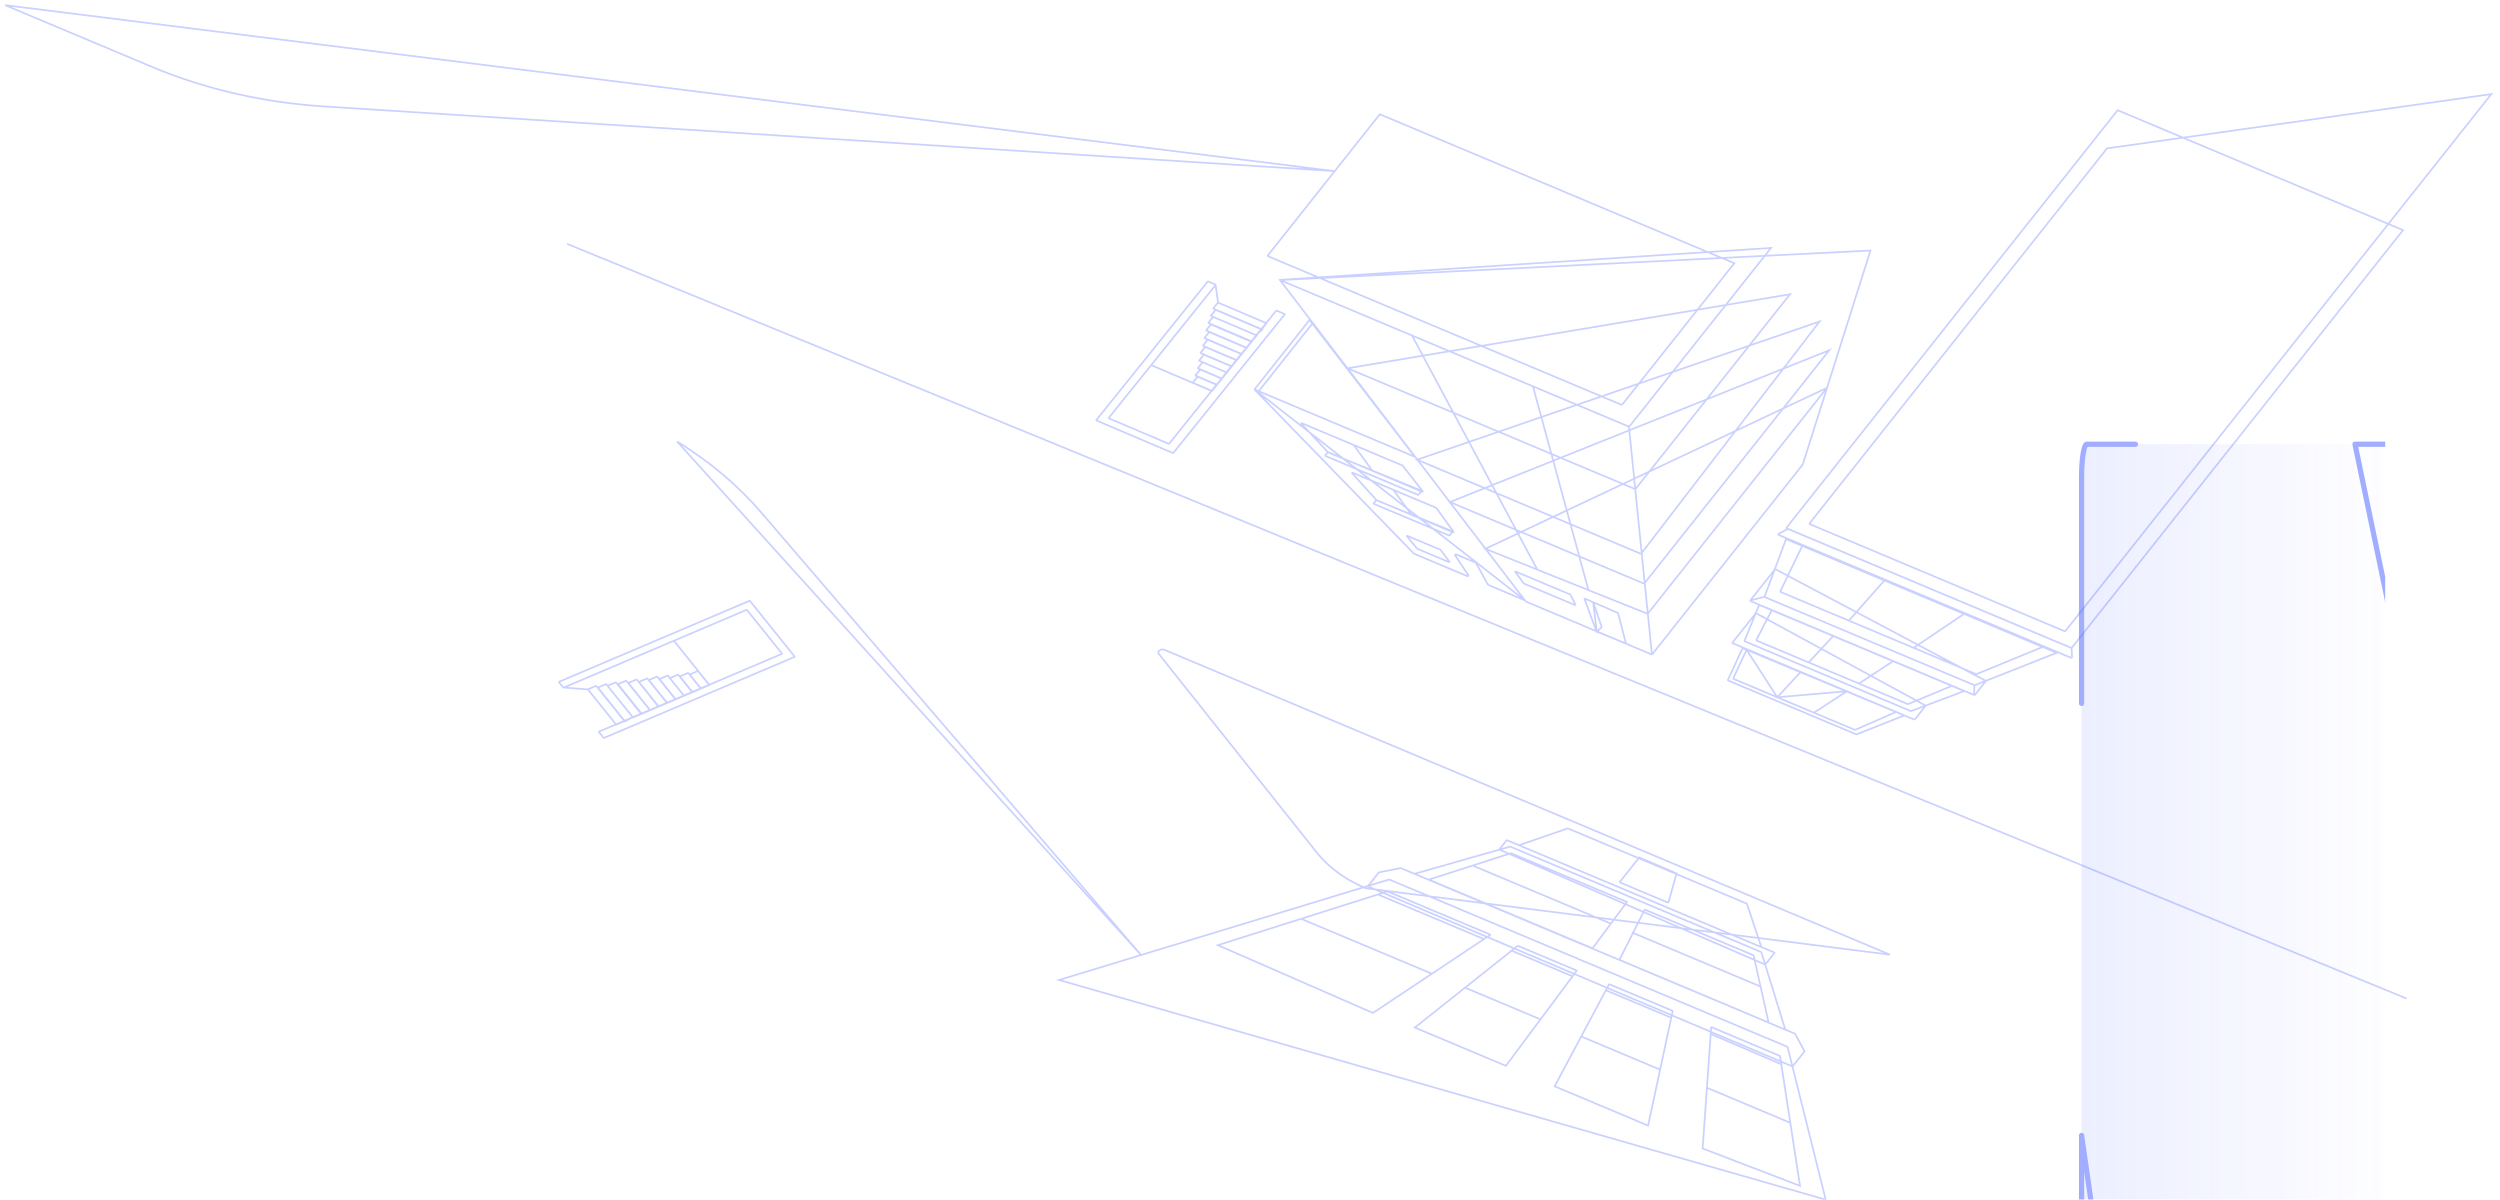 <svg width="1440" height="691" viewBox="0 0 1440 691" fill="none" xmlns="http://www.w3.org/2000/svg">
<g clip-path="url(#clip0_1_1238)">
<path opacity="0.3" d="M657.578 550.469L438.584 295.333C425.371 279.835 408.949 265.996 389.973 254.278L657.578 550.469ZM3 3L87.652 38.57C117.985 51.315 151.782 59.077 186.672 61.31L768.291 98.536L3 3ZM326.638 140.443L1386.22 575.164L326.638 140.443ZM1088.59 549.878L670.794 374.327C668.666 373.433 666.284 375.168 667.516 376.716L758.595 491.211C765.346 499.696 775.035 506.741 786.705 511.643L1088.59 549.878ZM698.014 225.196L663.129 210.334L698.014 225.196ZM700.115 163.888L701.631 174.296L700.115 163.888ZM729.505 186.162L701.786 174.352C701.671 174.304 701.524 174.332 701.457 174.415L698.901 177.594C698.834 177.677 698.872 177.784 698.986 177.833L726.706 189.642L729.505 186.162ZM726.993 189.872L700.396 178.542C700.281 178.494 700.134 178.522 700.067 178.605L697.511 181.784C697.444 181.867 697.482 181.974 697.597 182.023L723.439 193.033L726.993 189.872ZM723.845 193.201L698.977 182.606C698.862 182.557 698.715 182.585 698.649 182.668L696.092 185.847C696.025 185.931 696.063 186.037 696.178 186.086L721.046 196.681L723.845 193.201ZM720.913 196.848L697.712 186.964C697.598 186.915 697.451 186.943 697.384 187.026L694.827 190.205C694.761 190.288 694.799 190.395 694.913 190.444L718.115 200.328L720.913 196.848ZM718.052 200.412L696.729 191.33C696.615 191.281 696.468 191.309 696.401 191.392L693.844 194.571C693.778 194.655 693.816 194.762 693.93 194.81L715.247 203.892L718.052 200.412ZM715.184 203.972L695.864 195.744C695.749 195.695 695.602 195.723 695.535 195.806L692.979 198.985C692.912 199.068 692.95 199.175 693.065 199.224L712.378 207.453L715.184 203.972ZM709.454 211.099L693.633 204.36C693.518 204.312 693.371 204.34 693.304 204.423L690.748 207.602C690.68 207.685 690.719 207.792 690.834 207.841L706.655 214.579L709.454 211.099ZM706.655 214.58L692.895 208.72C692.781 208.671 692.634 208.699 692.567 208.783L690.01 211.961C689.943 212.044 689.982 212.152 690.096 212.2L703.85 218.061L706.655 214.58ZM703.787 218.143L691.505 212.911C691.391 212.862 691.244 212.89 691.176 212.974L688.62 216.152C688.553 216.235 688.591 216.342 688.706 216.391L700.987 221.623L703.787 218.143ZM700.923 221.705L690.017 217.059C689.903 217.01 689.756 217.038 689.689 217.122L687.132 220.3C687.065 220.383 687.103 220.49 687.218 220.539L698.124 225.185L700.923 221.705ZM712.315 207.536L694.44 199.92C694.325 199.871 694.178 199.899 694.111 199.983L691.555 203.161C691.488 203.245 691.526 203.352 691.641 203.401L709.517 211.016L712.315 207.536ZM408.596 394.502L388.203 369.101L408.596 394.502ZM324.355 395.985L338.656 397.097L324.355 395.985ZM354.932 417.396L338.728 397.211C338.661 397.128 338.7 397.021 338.814 396.972L343.184 395.114C343.299 395.065 343.446 395.093 343.512 395.177L359.717 415.361L354.932 417.396ZM360.034 415.565L344.488 396.199C344.421 396.116 344.459 396.008 344.574 395.96L348.944 394.102C349.059 394.053 349.206 394.081 349.272 394.165L364.38 412.984L360.034 415.565ZM364.612 413.278L350.074 395.169C350.007 395.086 350.046 394.979 350.161 394.93L354.53 393.072C354.644 393.023 354.791 393.051 354.858 393.135L369.396 411.243L364.612 413.278ZM369.625 411.148L356.063 394.254C355.996 394.171 356.035 394.064 356.149 394.015L360.519 392.157C360.634 392.108 360.781 392.136 360.847 392.22L374.41 409.114L369.625 411.148ZM374.522 409.064L362.06 393.541C361.992 393.458 362.032 393.351 362.146 393.302L366.515 391.444C366.63 391.395 366.777 391.424 366.844 391.507L379.306 407.03L374.522 409.064ZM379.423 406.98L368.131 392.915C368.065 392.832 368.104 392.724 368.218 392.676L372.587 390.818C372.702 390.769 372.849 390.797 372.916 390.881L384.207 404.945L379.423 406.98ZM389.218 402.812L379.971 391.294C379.904 391.211 379.943 391.104 380.057 391.055L384.427 389.197C384.542 389.148 384.689 389.176 384.756 389.26L394.002 400.778L389.218 402.812ZM394.001 400.781L385.96 390.764C385.893 390.681 385.932 390.574 386.046 390.525L390.416 388.667C390.53 388.618 390.677 388.646 390.744 388.73L398.786 398.747L394.001 400.781ZM398.902 398.697L391.724 389.755C391.657 389.671 391.695 389.564 391.81 389.516L396.18 387.657C396.294 387.609 396.441 387.637 396.508 387.72L403.687 396.663L398.902 398.697ZM403.796 396.613L397.421 388.672C397.354 388.589 397.393 388.482 397.507 388.433L401.877 386.575C401.991 386.527 402.138 386.555 402.205 386.638L408.58 394.579L403.796 396.613ZM384.321 404.898L373.872 391.881C373.805 391.798 373.843 391.691 373.958 391.642L378.328 389.784C378.442 389.735 378.589 389.763 378.656 389.846L389.106 402.863L384.321 404.898ZM848.823 498.793L927.39 531.808L848.823 498.793ZM939.941 537.078L1013.93 568.168L939.941 537.078ZM932.784 552.867L947.287 524.12C947.336 524.018 947.504 523.972 947.63 524.028L1009.99 550.23C1010.06 550.255 1010.1 550.301 1010.1 550.352L1018.7 588.967L932.784 552.867ZM823.057 506.653L870.225 491.478C870.301 491.456 870.378 491.459 870.448 491.487L936.953 519.43C937.065 519.481 937.107 519.583 937.044 519.664L917.287 546.248L823.057 506.653ZM944.201 493.891L932.987 508.027C932.917 508.111 932.959 508.217 933.071 508.266L960.67 519.863C960.81 519.919 960.992 519.863 961.027 519.746L965.694 503.089L944.201 493.891ZM701.487 544.415L799.123 513.493C799.193 513.473 799.277 513.473 799.34 513.503L858.289 538.269C858.429 538.331 858.45 538.473 858.331 538.549L790.819 583.458L701.487 544.415ZM794.128 515.413L854.357 540.719L794.128 515.413ZM870.134 547.348L906.136 562.475L870.134 547.348ZM814.955 591.875L874.121 544.868C874.198 544.807 874.324 544.792 874.422 544.833L908.053 558.967C908.165 559.013 908.206 559.12 908.144 559.201L867.398 613.917L814.955 591.875ZM824.169 560.622L749.758 529.354L824.848 560.907L824.169 560.622ZM1036.81 683.057L1025.31 608.316C1025.3 608.26 1025.25 608.214 1025.19 608.184L985.982 591.712C985.828 591.646 985.633 591.722 985.626 591.854L980.721 661.529L1036.81 683.057ZM1025.77 612.919L984.982 595.393L1025.77 612.919ZM1030.95 646.626L983.065 626.503L1030.95 646.626ZM844.311 569.084L887.204 587.104L844.311 569.084ZM962.601 586.203L924.822 570.327L962.601 586.203ZM949.302 648.332L963.476 582.384C963.49 582.313 963.441 582.241 963.357 582.206L927.11 566.976C926.984 566.92 926.823 566.961 926.767 567.063L895.474 625.714L949.302 648.332ZM956.123 616.066L910.438 596.87L956.123 616.066ZM787.852 510.529L794.156 502.584C794.191 502.544 794.24 502.515 794.303 502.503L806.714 500.008C806.777 499.996 806.847 500.002 806.903 500.025L1033.86 595.393C1033.91 595.414 1033.95 595.444 1033.97 595.48L1039.39 605.485C1039.42 605.536 1039.41 605.592 1039.38 605.638L1032.51 614.288L787.852 510.529ZM863.564 489.356L867.783 484.043C867.846 483.959 867.993 483.93 868.112 483.979L1022.03 548.657C1022.15 548.702 1022.19 548.809 1022.12 548.891L1016.79 555.607L863.564 489.356ZM965.966 503.592L1006.11 520.459C1006.17 520.484 1006.21 520.525 1006.22 520.571L1014.41 545.118C1014.46 545.265 1014.24 545.388 1014.06 545.311L875.353 487.024C875.185 486.954 875.192 486.776 875.367 486.715L902.896 477.178C902.966 477.153 903.05 477.156 903.12 477.185L944.264 494.472L965.966 503.592ZM764.863 260.492L763.352 262.399C763.289 262.482 763.324 262.589 763.443 262.637L816.746 285.035C816.858 285.083 817.005 285.055 817.075 284.971L818.866 282.711L764.863 260.492ZM792.708 288.063L791.196 289.97C791.126 290.054 791.168 290.161 791.28 290.208L834.684 308.446C834.803 308.495 834.95 308.466 835.013 308.382L836.804 306.123L792.708 288.063ZM779.751 256.31L790.469 271.181L779.751 256.31ZM802.607 282.145L812.891 296.349L802.607 282.145ZM756.167 186.068L725.223 225.072L756.167 186.068ZM722.39 224.157L814.396 318.875C814.438 318.916 814.493 318.951 814.549 318.976L845.136 331.826C845.542 331.999 846.011 331.681 845.808 331.371L838.112 319.843C837.91 319.533 838.378 319.216 838.784 319.388L849.957 324.08C850.048 324.119 850.118 324.18 850.16 324.252L857.072 336.758C857.114 336.831 857.184 336.891 857.282 336.93L878.347 345.783L722.39 224.157ZM776.246 212.142L941.543 281.599C941.774 281.695 942.068 281.638 942.201 281.471L1031.03 169.497L776.246 212.142ZM882.992 222.571L914.944 339.894L882.992 222.571ZM813.304 193.201L885.56 328.216L813.304 193.201ZM917.644 346.802L922.563 361.103C922.597 361.21 922.563 361.323 922.472 361.409L919.771 363.814L917.644 346.802ZM919.61 363.753L912.698 345.073C912.642 344.921 912.866 344.797 913.048 344.877L931.79 352.995C931.909 353.046 931.986 353.132 932.014 353.23L936.562 370.68L919.61 363.753ZM855.575 316.128L948.651 353.392C948.882 353.484 949.169 353.425 949.295 353.261L1052.32 223.399L855.575 316.128ZM1006.04 374.292L998.365 390.652C998.295 390.81 998.386 390.984 998.582 391.068L1023.71 401.624L1006.04 374.292ZM1023.71 401.624L1036.99 387.273C1037.13 387.121 1037.41 387.074 1037.63 387.166L1063.79 398.158L1023.71 401.624ZM1023.71 401.624L1044.85 410.511L1023.71 401.624ZM1063.79 398.158L1091.46 409.782C1091.77 409.916 1091.78 410.248 1091.46 410.385L1068.7 420.325C1068.56 420.39 1068.37 420.391 1068.22 420.328L1044.85 410.511L1063.79 398.158ZM1063.79 398.158L1044.85 410.511L1063.79 398.158ZM1003.73 373.323L995.301 391.61C995.231 391.768 995.322 391.941 995.518 392.024L1069.07 422.929C1069.22 422.99 1069.39 422.991 1069.54 422.933L1096.92 412.093L1003.73 373.323ZM1020.55 351.476L1011.67 368.554C1011.58 368.714 1011.67 368.895 1011.87 368.981L1098.77 405.493C1098.91 405.555 1099.1 405.555 1099.25 405.493L1124.27 395.057L1020.55 351.476ZM1056.03 366.236L1041.81 381.562L1056.03 366.236ZM1090.41 380.834L1070.63 393.82L1090.41 380.834ZM1011.37 353.172L997.953 370.081C997.827 370.248 997.904 370.462 998.135 370.559L1102.41 414.375C1102.64 414.471 1102.93 414.414 1103.06 414.246L1109.24 406.465L1011.37 353.172ZM1013.28 348.423L1004.87 369.029C1004.81 369.184 1004.9 369.35 1005.09 369.431L1100.52 409.531C1100.66 409.59 1100.84 409.594 1100.98 409.539L1131.38 398.045L1013.28 348.423ZM1137.06 399.982L1137.27 394.521L1137.06 399.982ZM1022.5 327.78L1008.22 345.775C1008.09 345.942 1008.17 346.156 1008.4 346.252L1136.97 400.278C1137.2 400.375 1137.5 400.317 1137.63 400.15L1143.93 392.216L1022.5 327.78ZM1131.8 353.258L1102.39 373.098L1131.8 353.258ZM1028.76 310.53L1016.42 343.591C1016.36 343.744 1016.45 343.906 1016.64 343.985L1137.13 394.616C1137.28 394.677 1137.46 394.679 1137.6 394.621L1184.66 376.038L1028.76 310.53ZM1213.65 85.465L1042.31 301.448C1042.18 301.615 1042.26 301.829 1042.49 301.925L1189.07 363.52C1189.3 363.617 1189.6 363.559 1189.73 363.392L1435 54.209L1213.65 85.465ZM1219.76 63.491L1029.06 303.879C1028.93 304.046 1029.02 304.26 1029.24 304.357L1192.8 373.083C1193.03 373.18 1193.33 373.122 1193.46 372.955L1384.16 132.567L1219.76 63.491ZM1029.79 304.629L1024.46 307.528C1024.19 307.679 1024.22 307.985 1024.51 308.111L1192.77 378.813C1193.1 378.95 1193.51 378.772 1193.49 378.499L1193.25 373.285L1029.79 304.629ZM1038.31 314.011L1025.48 340.574C1025.41 340.732 1025.5 340.909 1025.7 340.993L1138.13 388.237C1138.28 388.299 1138.46 388.3 1138.61 388.238L1177.21 372.376L1038.31 314.011ZM1085.56 334.169L1065.24 357.152L1085.56 334.169ZM1008.15 345.824L1016.39 343.803L1008.15 345.824ZM998.981 151.631L934.477 232.95C934.344 233.117 934.05 233.174 933.819 233.078L730.449 147.623C730.218 147.526 730.134 147.313 730.267 147.146L794.778 65.827L998.981 151.631ZM737.256 161.306L878.879 346.443C878.921 346.499 878.984 346.545 879.061 346.576L951.135 376.861C951.365 376.958 951.659 376.901 951.792 376.733L1038.35 267.624C1038.37 267.594 1038.39 267.561 1038.4 267.528L1077.39 144.316L737.256 161.306ZM737.095 161.216L937.989 245.63C938.22 245.726 938.514 245.669 938.647 245.502L1020.1 142.821L737.095 161.216ZM938.22 245.311L951.519 377.06L938.22 245.311ZM816.243 264.804L944.803 318.826C945.034 318.923 945.335 318.864 945.461 318.694L1048.06 185.2L816.243 264.804ZM835.174 289.191L946.608 336.015C946.839 336.111 947.133 336.054 947.266 335.887L1053.67 201.757L835.174 289.191ZM754.306 184.295L722.809 223.997C722.676 224.165 722.753 224.378 722.984 224.475L815.004 263.138L754.306 184.295ZM610.005 564.471L800.088 506.618C800.151 506.597 800.235 506.601 800.298 506.628L1029.51 602.944C1029.58 602.97 1029.62 603.01 1029.63 603.061L1051.6 691L610.005 564.471ZM739.908 180.873L735.346 178.931C735.235 178.883 735.088 178.911 735.018 178.994L673.453 255.541C673.386 255.624 673.239 255.652 673.125 255.603L638.724 240.948C638.61 240.899 638.572 240.793 638.638 240.709L700.204 164.162C700.27 164.079 700.232 163.972 700.117 163.924L695.941 162.144C695.827 162.096 695.679 162.124 695.613 162.207L631.472 241.955C631.405 242.038 631.444 242.146 631.558 242.194L675.523 260.924C675.637 260.972 675.784 260.944 675.851 260.861L739.992 181.113C740.062 181.029 740.02 180.922 739.908 180.873ZM347.659 424.956L344.995 421.636C344.928 421.553 344.967 421.446 345.081 421.398L450.307 376.653C450.422 376.604 450.46 376.497 450.394 376.414L430.286 351.366C430.219 351.283 430.072 351.255 429.957 351.304L324.73 396.048C324.616 396.096 324.469 396.068 324.402 395.985L321.961 392.944C321.894 392.861 321.933 392.754 322.047 392.705L431.675 346.089C431.79 346.04 431.937 346.068 432.004 346.152L457.703 378.164C457.769 378.247 457.731 378.354 457.616 378.403L347.988 425.019C347.874 425.068 347.727 425.04 347.659 424.956ZM815.214 503.189L869.756 487.654C869.826 487.634 869.903 487.639 869.966 487.665L1014.41 548.361C1014.47 548.387 1014.51 548.427 1014.53 548.473L1028.2 592.669C1028.24 592.822 1028.02 592.939 1027.84 592.863L815.179 503.503C815.004 503.43 815.025 503.243 815.214 503.189ZM810.338 308.914L816.334 316.062C816.354 316.087 816.382 316.107 816.417 316.122L834.495 323.719C834.705 323.808 834.943 323.64 834.831 323.485L829.766 316.727C829.745 316.699 829.71 316.675 829.675 316.659L810.667 308.671C810.45 308.581 810.212 308.76 810.338 308.914ZM778.848 272.545L792.813 288.018C792.834 288.04 792.862 288.059 792.897 288.073L836.902 306.564C837.112 306.652 837.343 306.487 837.231 306.332L827.345 292.572C827.324 292.542 827.289 292.518 827.247 292.501L779.17 272.297C778.946 272.205 778.708 272.391 778.848 272.545ZM764.814 260.357L749.598 244.031C749.458 243.877 749.695 243.689 749.919 243.781L807.812 268.11C807.847 268.125 807.882 268.147 807.903 268.174L819.489 282.974C819.615 283.129 819.377 283.302 819.16 283.212L764.898 260.41C764.863 260.397 764.835 260.379 764.814 260.357ZM873.1 329.248L904.352 342.379C904.45 342.42 904.52 342.484 904.562 342.56L907.465 348.262C907.542 348.416 907.311 348.556 907.115 348.474L877.899 336.197C877.822 336.166 877.759 336.119 877.717 336.063L872.771 329.483C872.652 329.328 872.89 329.159 873.1 329.248Z" stroke="#4E66FF"/>
</g>
<g clip-path="url(#clip1_1_1238)">
<g opacity="0.534">
<g opacity="0.2">
<path d="M1388.07 275.125V794.875C1388.07 805.499 1386.72 814.125 1385.07 814.125H1201.98C1200.32 814.125 1198.97 805.499 1198.97 794.875V275.125C1198.97 264.501 1200.32 255.875 1201.98 255.875H1385.07C1386.72 255.875 1388.07 264.501 1388.07 275.125Z" fill="url(#paint0_linear_1_1238)"/>
</g>
<path d="M1230.01 255.878H1201.98C1200.32 255.878 1198.97 264.492 1198.97 275.128V405.152M1387.51 653.978V796.437C1387.51 807.073 1386.16 815.687 1384.51 815.687H1360.35L1387.51 653.978ZM1198.98 653.978V796.437C1198.98 807.073 1200.32 815.687 1201.98 815.687H1222.25L1198.98 653.978ZM1356.47 255.878H1384.51C1386.16 255.878 1387.51 264.492 1387.51 275.128V405.152L1356.47 255.878Z" stroke="#4E65FF" stroke-width="3" stroke-linecap="round" stroke-linejoin="round"/>
</g>
</g>
<defs>
<linearGradient id="paint0_linear_1_1238" x1="1198.97" y1="535" x2="1388.07" y2="535" gradientUnits="userSpaceOnUse">
<stop stop-color="#4E66FF"/>
<stop offset="0.5" stop-color="#4E66FF" stop-opacity="0.5"/>
<stop offset="1" stop-color="#4E66FF" stop-opacity="0"/>
</linearGradient>
<clipPath id="clip0_1_1238">
<rect width="2049" height="1096" fill="white" transform="translate(-525 -405)"/>
</clipPath>
<clipPath id="clip1_1_1238">
<rect width="1004" height="616" fill="white" transform="translate(370 227)"/>
</clipPath>
</defs>
</svg>

